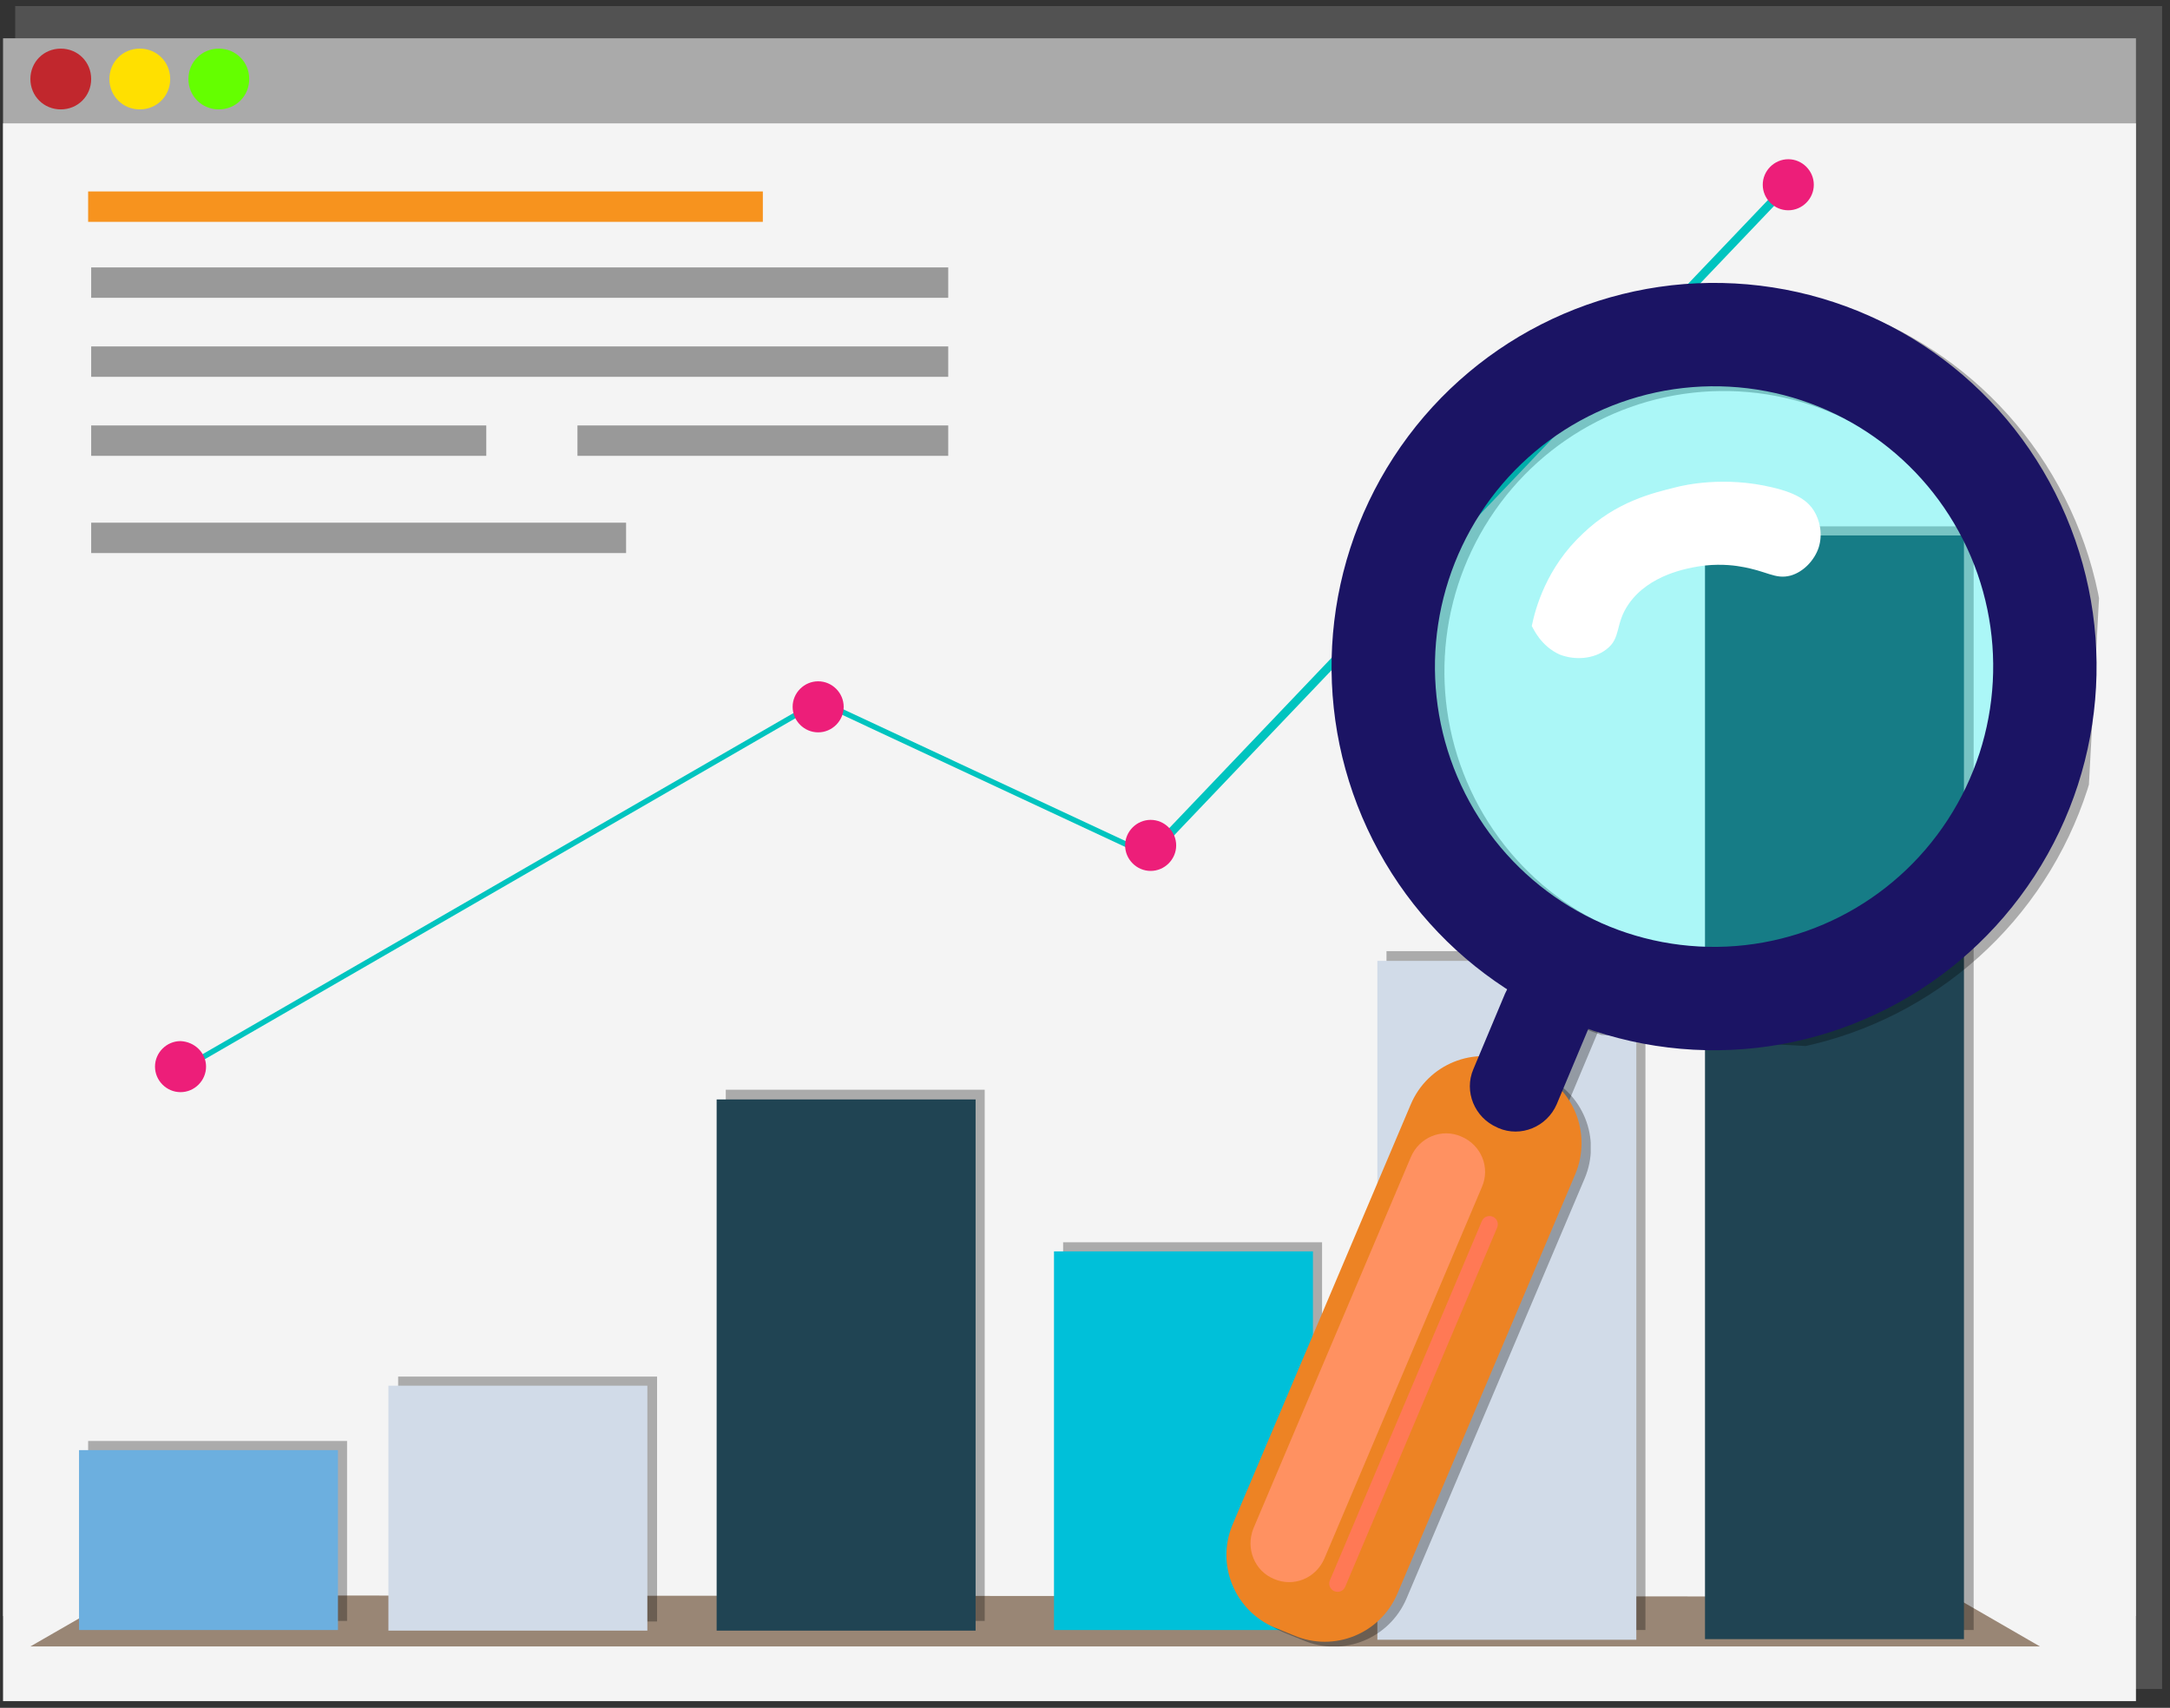 <?xml version="1.0" encoding="utf-8"?>
<!-- Generator: Adobe Illustrator 21.0.0, SVG Export Plug-In . SVG Version: 6.00 Build 0)  -->
<svg version="1.1" id="окно" xmlns="http://www.w3.org/2000/svg" xmlns:xlink="http://www.w3.org/1999/xlink" x="0px" y="0px"
	 viewBox="0 0 357 281" style="enable-background:new 0 0 357 281;" xml:space="preserve">
<rect x="0" y="0" width="357" height="281" fill="#333333" stroke="none"/>
<style type="text/css">
	.st0{opacity:0.4;fill:#808080;}
	.st1{fill:#AAAAAA;}
	.st2{fill:#F4F4F4;}
	.st3{fill:#C1272D;}
	.st4{fill:#FFE000;}
	.st5{fill:#64FF00;}
	.st6{clip-path:url(#SVGID_2_);}
	.st7{clip-path:url(#SVGID_4_);fill:#998675;}
	.st8{clip-path:url(#SVGID_4_);}
	.st9{opacity:0.3;clip-path:url(#SVGID_6_);}
	.st10{clip-path:url(#SVGID_8_);}
	.st11{clip-path:url(#SVGID_10_);}
	.st12{clip-path:url(#SVGID_12_);}
	.st13{clip-path:url(#SVGID_14_);}
	.st14{clip-path:url(#SVGID_16_);}
	.st15{clip-path:url(#SVGID_18_);}
	.st16{clip-path:url(#SVGID_4_);fill:#6CAFDF;}
	.st17{clip-path:url(#SVGID_4_);fill:#D1DBE8;}
	.st18{clip-path:url(#SVGID_4_);fill:#204453;}
	.st19{clip-path:url(#SVGID_4_);fill:#00C0D9;}
	.st20{clip-path:url(#SVGID_4_);fill:#00C4BF;}
	.st21{clip-path:url(#SVGID_20_);fill:#ED1E79;}
	.st22{opacity:0.3;clip-path:url(#SVGID_20_);}
	.st23{clip-path:url(#SVGID_22_);}
	.st24{clip-path:url(#SVGID_24_);}
	.st25{clip-path:url(#SVGID_26_);fill:none;stroke:#000000;stroke-width:17;stroke-miterlimit:10;}
	.st26{clip-path:url(#SVGID_20_);fill:#ED8324;}
	.st27{clip-path:url(#SVGID_20_);fill:#FF9161;}
	.st28{clip-path:url(#SVGID_20_);fill:#FF7955;}
	.st29{clip-path:url(#SVGID_20_);fill:#1B1464;}
	.st30{clip-path:url(#SVGID_28_);fill:#00FFFF;}
	.st31{clip-path:url(#SVGID_20_);fill:none;stroke:#1B1464;stroke-width:17;stroke-miterlimit:10;}
	.st32{clip-path:url(#SVGID_20_);fill:#FFFFFF;}
	.st33{fill:#F7931E;}
	.st34{fill:#999999;}
</style>
<rect id="тень" x="2.5" y="1" class="st0" width="353.2" height="276.9"/>
<rect x="0.5" y="6.3" class="st1" width="350.9" height="259.6"/>
<rect x="0.5" y="20.3" class="st2" width="350.9" height="259.6"/>
<g id="Слой_4">
	<path class="st3" d="M10,18L10,18c2.8,0,5-2.2,5-5v0c0-2.8-2.2-5-5-5h0c-2.8,0-5,2.2-5,5v0C5,15.8,7.2,18,10,18z"/>
	<path class="st4" d="M23,18L23,18c2.8,0,5-2.2,5-5v0c0-2.8-2.2-5-5-5h0c-2.8,0-5,2.2-5,5v0C18,15.8,20.2,18,23,18z"/>
	<path class="st5" d="M36,18L36,18c2.8,0,5-2.2,5-5v0c0-2.8-2.2-5-5-5h0c-2.8,0-5,2.2-5,5v0C31,15.8,33.2,18,36,18z"/>
</g>
<g>
	<g>
		<defs>
			<rect id="SVGID_1_" x="-17" y="-27" width="380" height="380"/>
		</defs>
		<clipPath id="SVGID_2_">
			<use xlink:href="#SVGID_1_"  style="overflow:visible;"/>
		</clipPath>
		<g class="st6">
			<defs>
				<rect id="SVGID_3_" x="-17" y="-27" width="380" height="380"/>
			</defs>
			<clipPath id="SVGID_4_">
				<use xlink:href="#SVGID_3_"  style="overflow:visible;"/>
			</clipPath>
			<polygon class="st7" points="5,270.9 335.6,270.9 321.4,262.7 19.6,262.5 			"/>
			<g class="st8">
				<defs>
					<rect id="SVGID_5_" x="-17" y="-27" width="380" height="380"/>
				</defs>
				<clipPath id="SVGID_6_">
					<use xlink:href="#SVGID_5_"  style="overflow:visible;"/>
				</clipPath>
				<g class="st9">
					<g>
						<defs>
							<rect id="SVGID_7_" x="14.5" y="237.1" width="42.6" height="29.6"/>
						</defs>
						<clipPath id="SVGID_8_">
							<use xlink:href="#SVGID_7_"  style="overflow:visible;"/>
						</clipPath>
						<rect x="14.5" y="237.1" class="st10" width="42.6" height="29.6"/>
					</g>
				</g>
				<g class="st9">
					<g>
						<defs>
							<rect id="SVGID_9_" x="65.5" y="226.5" width="42.6" height="40.3"/>
						</defs>
						<clipPath id="SVGID_10_">
							<use xlink:href="#SVGID_9_"  style="overflow:visible;"/>
						</clipPath>
						<rect x="65.5" y="226.5" class="st11" width="42.6" height="40.3"/>
					</g>
				</g>
				<g class="st9">
					<g>
						<defs>
							<rect id="SVGID_11_" x="119.4" y="179.3" width="42.6" height="87.4"/>
						</defs>
						<clipPath id="SVGID_12_">
							<use xlink:href="#SVGID_11_"  style="overflow:visible;"/>
						</clipPath>
						<rect x="119.4" y="179.3" class="st12" width="42.6" height="87.4"/>
					</g>
				</g>
				<g class="st9">
					<g>
						<defs>
							<rect id="SVGID_13_" x="174.9" y="204.4" width="42.6" height="62.3"/>
						</defs>
						<clipPath id="SVGID_14_">
							<use xlink:href="#SVGID_13_"  style="overflow:visible;"/>
						</clipPath>
						<rect x="174.9" y="204.4" class="st13" width="42.6" height="62.3"/>
					</g>
				</g>
				<g class="st9">
					<g>
						<defs>
							<rect id="SVGID_15_" x="228.1" y="156.5" width="42.6" height="111.7"/>
						</defs>
						<clipPath id="SVGID_16_">
							<use xlink:href="#SVGID_15_"  style="overflow:visible;"/>
						</clipPath>
						<rect x="228.1" y="156.5" class="st14" width="42.6" height="111.7"/>
					</g>
				</g>
				<g class="st9">
					<g>
						<defs>
							<rect id="SVGID_17_" x="282.1" y="86.6" width="42.6" height="181.6"/>
						</defs>
						<clipPath id="SVGID_18_">
							<use xlink:href="#SVGID_17_"  style="overflow:visible;"/>
						</clipPath>
						<rect x="282.1" y="86.6" class="st15" width="42.6" height="181.6"/>
					</g>
				</g>
			</g>
			<rect x="13" y="238.6" class="st16" width="42.6" height="29.6"/>
			<rect x="63.9" y="228" class="st17" width="42.6" height="40.3"/>
			<rect x="117.9" y="180.9" class="st18" width="42.6" height="87.4"/>
			<rect x="173.4" y="205.9" class="st19" width="42.6" height="62.3"/>
			<rect x="226.6" y="158.1" class="st17" width="42.6" height="111.7"/>
			<rect x="280.5" y="88.1" class="st18" width="42.6" height="181.6"/>
			<rect x="18.8" y="145.8" transform="matrix(0.866 -0.5 0.5 0.866 -62.192 60.25)" class="st20" width="125" height="0.9"/>
			
				<rect x="162.4" y="97.3" transform="matrix(0.423 -0.906 0.906 0.423 -22.528 221.618)" class="st20" width="0.9" height="62.3"/>
			
				<rect x="165" y="85.6" transform="matrix(0.69 -0.724 0.724 0.69 12.236 201.164)" class="st20" width="151.7" height="1.4"/>
			<g class="st8">
				<defs>
					<rect id="SVGID_19_" x="-17" y="-27" width="380" height="380"/>
				</defs>
				<clipPath id="SVGID_20_">
					<use xlink:href="#SVGID_19_"  style="overflow:visible;"/>
				</clipPath>
				<path class="st21" d="M33.9,175.5c0,2.3-1.9,4.2-4.2,4.2c-2.3,0-4.2-1.9-4.2-4.2c0-2.3,1.9-4.2,4.2-4.2
					C32,171.4,33.9,173.2,33.9,175.5"/>
				<path class="st21" d="M138.8,116.3c0,2.3-1.9,4.2-4.2,4.2s-4.2-1.9-4.2-4.2c0-2.3,1.9-4.2,4.2-4.2S138.8,114,138.8,116.3"/>
				<path class="st21" d="M193.5,139.1c0,2.3-1.9,4.2-4.2,4.2c-2.3,0-4.2-1.9-4.2-4.2c0-2.3,1.9-4.2,4.2-4.2
					C191.6,134.9,193.5,136.8,193.5,139.1"/>
				<path class="st21" d="M298.4,30.4c0,2.3-1.9,4.2-4.2,4.2c-2.3,0-4.2-1.9-4.2-4.2c0-2.3,1.9-4.2,4.2-4.2
					C296.5,26.2,298.4,28.1,298.4,30.4"/>
				<g class="st22">
					<g>
						<defs>
							<rect id="SVGID_21_" x="203.4" y="174.5" width="58.3" height="96.4"/>
						</defs>
						<clipPath id="SVGID_22_">
							<use xlink:href="#SVGID_21_"  style="overflow:visible;"/>
						</clipPath>
						<path class="st23" d="M253.8,176.9l-3.2-1.3c-6.6-2.8-14.2,0.3-17,6.9l-29.3,69.1c-2.8,6.6,0.3,14.2,6.9,17l3.2,1.3
							c6.6,2.8,14.2-0.3,17-6.9l29.3-69.1C263.5,187.3,260.4,179.7,253.8,176.9"/>
					</g>
				</g>
				<g class="st22">
					<g>
						<defs>
							<rect id="SVGID_23_" x="243.3" y="159.8" width="20.1" height="27.1"/>
						</defs>
						<clipPath id="SVGID_24_">
							<use xlink:href="#SVGID_23_"  style="overflow:visible;"/>
						</clipPath>
						<path class="st24" d="M248,186.3l-0.2-0.1c-3.7-1.6-5.5-5.9-3.9-9.6l5.2-12.4c1.6-3.7,5.9-5.5,9.6-3.9l0.2,0.1
							c3.7,1.6,5.5,5.9,3.9,9.6l-5.2,12.4C256.1,186.2,251.7,187.9,248,186.3"/>
					</g>
				</g>
				<g class="st22">
					<g>
						<defs>
							<rect id="SVGID_25_" x="222.7" y="49.6" width="121.7" height="122"/>
						</defs>
						<clipPath id="SVGID_26_">
							<use xlink:href="#SVGID_25_"  style="overflow:visible;"/>
						</clipPath>
						
							<ellipse transform="matrix(5.418048e-02 -0.999 0.999 5.418048e-02 157.702 387.683)" class="st25" cx="283.5" cy="110.6" rx="54.6" ry="54.4"/>
					</g>
				</g>
				<path class="st26" d="M252.3,176.1l-3.2-1.3c-6.6-2.8-14.2,0.3-17,6.9l-29.3,69.1c-2.8,6.6,0.3,14.2,6.9,17l3.2,1.3
					c6.6,2.8,14.2-0.3,17-6.9l29.3-69.1C261.9,186.5,258.9,178.9,252.3,176.1"/>
				<path class="st27" d="M209.6,259.8L209.6,259.8c3.2,1.4,6.9-0.1,8.3-3.4l25.9-61.1c1.4-3.2-0.1-6.9-3.4-8.3
					c-3.2-1.4-6.9,0.1-8.3,3.4l-25.9,61.1C204.9,254.8,206.4,258.5,209.6,259.8"/>
				<path class="st28" d="M219.5,261.8L219.5,261.8c0.7,0.3,1.5,0,1.8-0.7l25-59.1c0.3-0.7,0-1.5-0.7-1.8c-0.7-0.3-1.5,0-1.8,0.7
					l-25,59.1C218.5,260.7,218.8,261.5,219.5,261.8"/>
				<path class="st29" d="M246.5,185.6l-0.2-0.1c-3.7-1.6-5.5-5.9-3.9-9.6l5.2-12.4c1.6-3.7,5.9-5.5,9.6-3.9l0.2,0.1
					c3.7,1.6,5.5,5.9,3.9,9.6l-5.2,12.4C254.5,185.4,250.2,187.2,246.5,185.6"/>
				<g class="st22">
					<g>
						<defs>
							<rect id="SVGID_27_" x="233.2" y="59" width="99.2" height="101.7"/>
						</defs>
						<clipPath id="SVGID_28_">
							<use xlink:href="#SVGID_27_"  style="overflow:visible;"/>
						</clipPath>
						<path class="st30" d="M332.4,112.6c-1.5,28-24.9,49.6-52.3,48.1c-27.4-1.5-48.3-25.4-46.8-53.5c1.5-28,24.9-49.6,52.3-48.1
							C312.9,60.6,333.9,84.5,332.4,112.6"/>
					</g>
				</g>
				
					<ellipse transform="matrix(5.418048e-02 -0.999 0.999 5.418048e-02 157.023 385.446)" class="st31" cx="282" cy="109.8" rx="54.6" ry="54.4"/>
				<path class="st32" d="M252,103c0.6-2.9,2.4-9.6,8.4-15.2c5.5-5.3,11.6-6.7,15.2-7.6c1.5-0.4,8.1-1.9,16,0c4.3,1,5.9,2.4,6.8,3.8
					c1,1.6,1.5,3.9,0.8,6.1c-0.7,2.1-2.5,4-4.6,4.6c-2.6,0.7-3.9-0.8-8.4-1.5c-1.1-0.2-3.8-0.5-6.8,0c-1.7,0.3-8,1.3-11.4,6.1
					c-2.4,3.4-1.2,5.7-3.8,7.6c-2,1.5-5,1.8-7.6,0.8C253.5,106.3,252.3,103.5,252,103"/>
			</g>
		</g>
	</g>
</g>
<rect x="14.5" y="31.5" class="st33" width="111" height="5"/>
<rect x="15" y="44" class="st34" width="141" height="5"/>
<rect x="15" y="57" class="st34" width="141" height="5"/>
<rect x="15" y="70" class="st34" width="65" height="5"/>
<rect x="95" y="70" class="st34" width="61" height="5"/>
<rect x="15" y="86" class="st34" width="88" height="5"/>
</svg>
